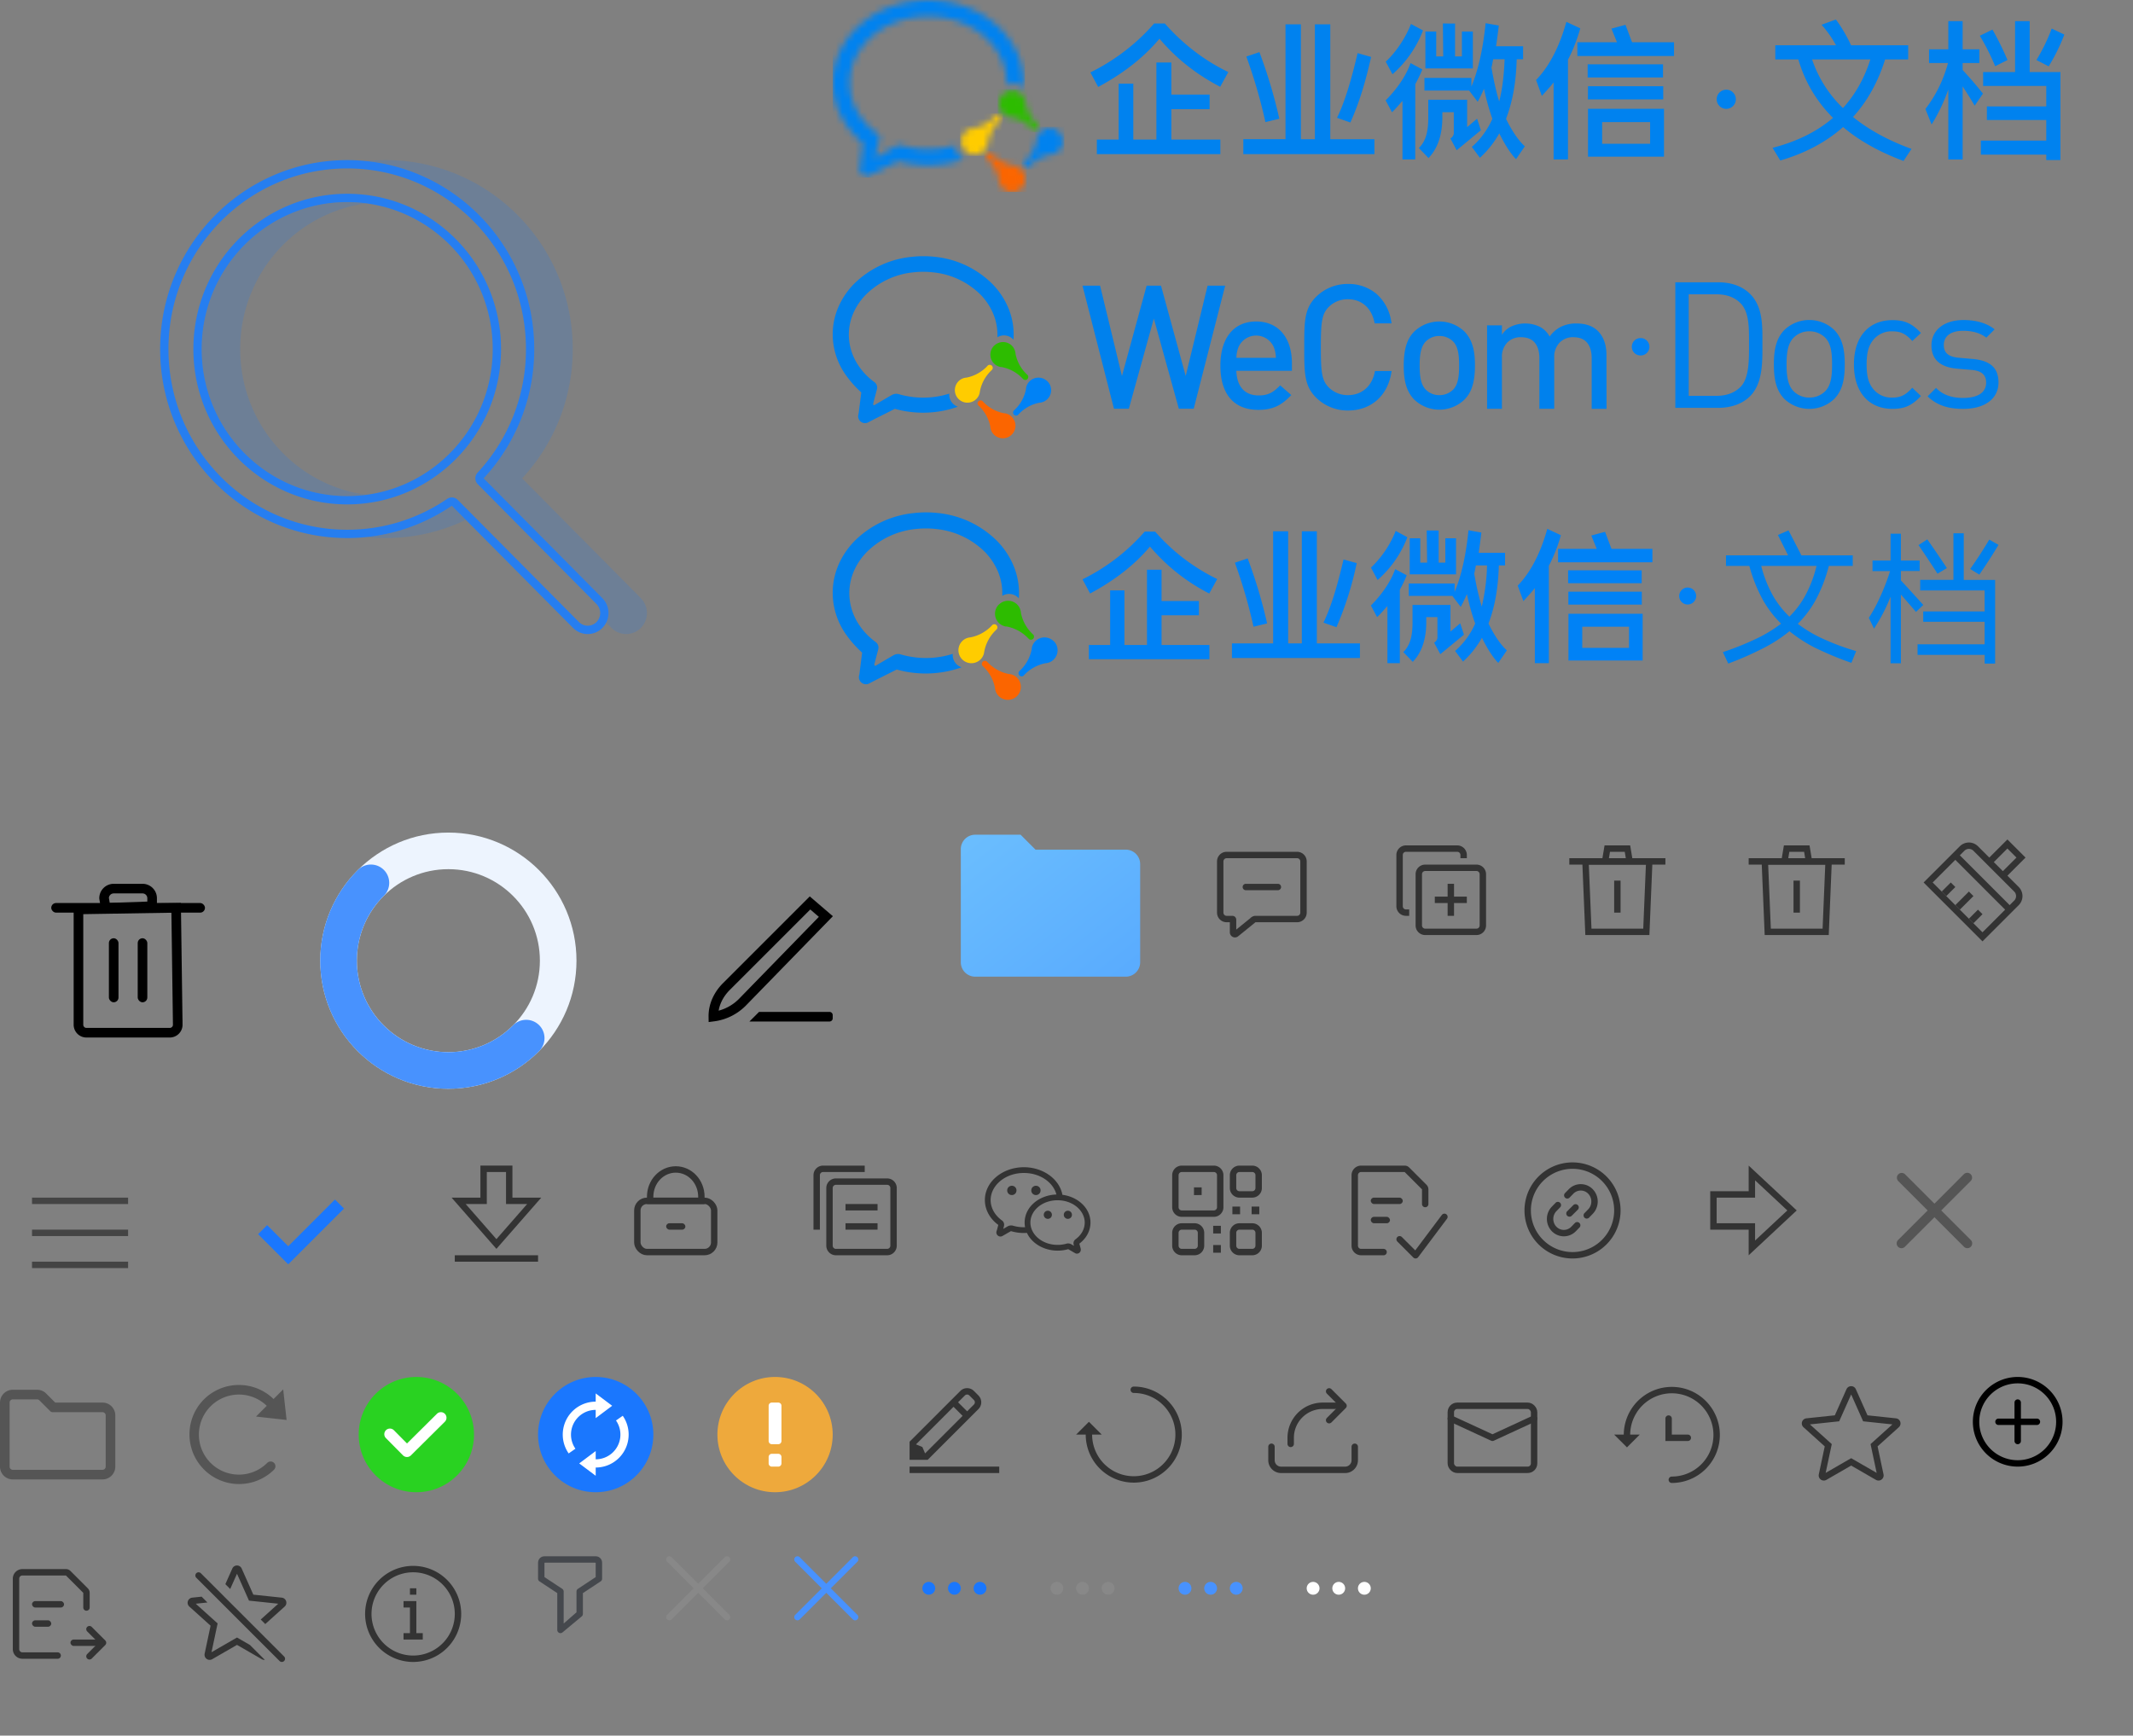 <svg xmlns="http://www.w3.org/2000/svg" width="333" height="271" data-sprite-id="7495d8777f435ff2374b5a14b139e9f9"
     data-total="46">
  <rect width="100%" height="100%" fill="#808080" stroke="none"/>
  <svg xmlns="http://www.w3.org/2000/svg" width="24" height="24" fill="none" viewBox="0 0 24 24" x="35" y="180"
       data-name="accountSelect" data-svg-id="0035fbe19f">
    <path d="m6 12 4 4 8-8" stroke="#1A77FE" stroke-width="2"/>
  </svg>
  <svg xmlns="http://www.w3.org/2000/svg" width="14" height="14" fill="none" viewBox="0 0 14 14" x="308" y="215"
       data-name="add" data-svg-id="a995e5c243">
    <path d="M7.5 4a.5.5 0 0 0-1 0v2.5H4a.5.5 0 0 0 0 1h2.5V10a.5.5 0 0 0 1 0V7.5H10a.5.5 0 0 0 0-1H7.5V4z"
          fill="#000"/>
    <path fill-rule="evenodd" clip-rule="evenodd"
          d="M7 0a7 7 0 1 0 0 14A7 7 0 0 0 7 0zM1 7a6 6 0 1 1 12 0A6 6 0 0 1 1 7z" fill="#000"/>
  </svg>
  <svg xmlns="http://www.w3.org/2000/svg" width="10" height="10" viewBox="0 0 10 10" x="104" y="243"
       data-name="close-black" data-svg-id="ef0201bf31">
    <path
        d="M.854.146 5 4.293 9.146.146A.5.5 0 0 1 9.784.09l.07.057a.5.5 0 0 1 0 .708L5.707 5l4.147 4.146a.5.5 0 0 1-.708.708L5 5.707.854 9.854a.5.5 0 0 1-.638.057l-.07-.057a.5.5 0 0 1 0-.708L4.293 5 .146.854A.5.5 0 0 1 .854.146z"
        fill="#888" fill-rule="evenodd"/>
  </svg>
  <svg xmlns="http://www.w3.org/2000/svg" width="10" height="10" viewBox="0 0 10 10" x="124" y="243"
       data-name="close-blue" data-svg-id="bcad20e0bd">
    <path
        d="M.854.146 5 4.293 9.146.146A.5.5 0 0 1 9.784.09l.07.057a.5.5 0 0 1 0 .708L5.707 5l4.147 4.146a.5.5 0 0 1-.708.708L5 5.707.854 9.854a.5.5 0 0 1-.638.057l-.07-.057a.5.5 0 0 1 0-.708L4.293 5 .146.854A.5.5 0 0 1 .854.146z"
        fill="#4892FE" fill-rule="evenodd"/>
  </svg>
  <svg xmlns="http://www.w3.org/2000/svg" width="18" height="18" fill="none" viewBox="0 0 18 18" x="188" y="130"
       data-name="comment" data-svg-id="61862e3e94">
    <path d="M6 8.5a.5.5 0 0 1 .5-.5h5a.5.5 0 0 1 0 1h-5a.5.5 0 0 1-.5-.5z" fill="#333"/>
    <path clip-rule="evenodd"
          d="M7.723 13.584A.5.5 0 0 1 8 13.5h6.5a1 1 0 0 0 1-1v-8a1 1 0 0 0-1-1h-11a1 1 0 0 0-1 1v8a1 1 0 0 0 1 1h.9a.1.1 0 0 1 .1.1v1.97a.3.3 0 0 0 .466.25l2.757-2.236z"
          stroke="#333"/>
  </svg>
  <svg xmlns="http://www.w3.org/2000/svg" width="18" height="18" fill="none" viewBox="0 0 18 18" x="216" y="130"
       data-name="copyweb" data-svg-id="0187aba2bf">
    <path d="M5.5 14.5v-8a1 1 0 0 1 1-1h8a1 1 0 0 1 1 1v8a1 1 0 0 1-1 1h-8a1 1 0 0 1-1-1z" stroke="#333"/>
    <path fill="#333" d="M8 10h5v1H8z"/>
    <path fill="#333" d="M10 8h1v5h-1z"/>
    <path d="M12.5 4v-.5a1 1 0 0 0-1-1h-8a1 1 0 0 0-1 1v8a1 1 0 0 0 1 1H4" stroke="#333"/>
  </svg>
  <svg xmlns="http://www.w3.org/2000/svg" width="18" height="18" fill="none" viewBox="0 0 18 18" x="244" y="130"
       data-name="delete" data-svg-id="249d10e71d">
    <path fill="#333" d="M8 7.5h1v5H8zM1 4h15v1H1z"/>
    <path d="m3.98 15.5-.459-11h9.958l-.459 11H3.98zm2.61-11 .334-2h3.152l.334 2H6.59z" stroke="#333"/>
  </svg>
  <svg xmlns="http://www.w3.org/2000/svg" width="18" height="18" fill="none" viewBox="0 0 18 18" x="272" y="130"
       data-name="deleteCompletely" data-svg-id="ec0f861f6e">
    <path fill="#333" d="M8 7.5h1v5H8zM1 4h15v1H1z"/>
    <path d="m3.98 15.5-.459-11h9.958l-.459 11H3.98zm2.61-11 .334-2h3.152l.334 2H6.59z" stroke="#333"/>
  </svg>
  <svg xmlns="http://www.w3.org/2000/svg" width="18" height="18" fill="none" viewBox="0 0 18 18" x="300" y="130"
       data-name="deleteRecord" data-svg-id="ceaa9898a2">
    <g fill-rule="evenodd" clip-rule="evenodd" fill="#333">
      <path
          d="m13.392 1.075 2.828 2.828-2.828 2.829L15.159 8.5a2 2 0 0 1 0 2.828l-.707.707-.707.707-4.243 4.243L.31 7.792 4.553 3.55l.707-.707.707-.707a2 2 0 0 1 2.828 0l1.768 1.767 2.829-2.828zM11.27 4.61l1.414 1.415 2.122-2.122-1.414-1.414L11.27 4.61zm-6.01-.353L1.724 7.792l7.778 7.779 3.536-3.536L5.26 4.257zm8.485 7.071L5.967 3.55l.707-.707.087-.078a1 1 0 0 1 1.327.078L9.856 4.61l2.828 2.829 1.768 1.768.078.087a1 1 0 0 1-.078 1.327l-.707.707z"/>
      <path
          d="m7.381 9.207.707.707-2.121 2.121-.707-.707 2.12-2.121zM4.553 7.792l.707.708-1.414 1.414-.708-.707 1.415-1.415zm4.95 4.95-.708-.707-1.414 1.414.707.707 1.414-1.414z"/>
    </g>
  </svg>
  <svg xmlns="http://www.w3.org/2000/svg" width="40" height="40" viewBox="0 0 40 40" y="130" data-name="delete_more"
       data-svg-id="34d6a0fb52">
    <g transform="translate(8 7.5)" fill="none" fill-rule="evenodd">
      <path
          d="m19.5 4.25.25 18.25a1.246 1.246 0 0 1-1.25 1.25h-13a1.246 1.246 0 0 1-1.25-1.25v-18l15.25-.25zm-5.25-3c.414 0 .79.168 1.06.44.272.27.44.646.44 1.06V4l-7.25.25-.25-1.5c0-.414.168-.79.44-1.06a1.49 1.49 0 0 1 1.06-.44z"
          stroke="#000" stroke-width="1.5"/>
      <rect fill="#000" x="9" y="9" width="1.5" height="10" rx=".75"/>
      <rect fill="#000" x="13.5" y="9" width="1.5" height="10" rx=".75"/>
      <rect fill="#000" y="3.5" width="24" height="1.5" rx=".75"/>
    </g>
  </svg>
  <svg xmlns="http://www.w3.org/2000/svg" width="18" height="18" fill="none" viewBox="0 0 18 18" x="69" y="180"
       data-name="download" data-svg-id="7234247745">
    <path d="M14.398 7.5 8.5 14.24 2.602 7.5H6.5v-5h4v5h3.898z" stroke="#333"/>
    <path fill="#333" d="M2 16h13v1H2z"/>
  </svg>
  <svg xmlns="http://www.w3.org/2000/svg" width="18" height="18" fill="none" viewBox="0 0 18 18" x="97" y="180"
       data-name="fileAuthManager" data-svg-id="3e5123eab6">
    <rect x="2.5" y="7.5" width="12" height="8" rx="1.5" stroke="#333"/>
    <path d="M8.5 2.6c2.183 0 4 1.865 4 4.279v.625h-8v-.625c0-2.414 1.817-4.279 4-4.279z" stroke="#333"/>
    <rect x="7" y="11" width="3" height="1" rx=".5" fill="#333"/>
  </svg>
  <svg xmlns="http://www.w3.org/2000/svg" width="18" height="18" fill="none" viewBox="0 0 18 18" x="125" y="180"
       data-name="fileOperate" data-svg-id="547b8cf081">
    <path d="M4.5 14.5v-9a1 1 0 0 1 1-1h8a1 1 0 0 1 1 1v9a1 1 0 0 1-1 1h-8a1 1 0 0 1-1-1z" stroke="#333"/>
    <path fill="#333" d="M7 8h5v1H7zm0 3h5v1H7z"/>
    <path d="M2.5 12V3.5a1 1 0 0 1 1-1H10" stroke="#333"/>
  </svg>
  <svg xmlns="http://www.w3.org/2000/svg" width="10" height="12" fill="none" viewBox="0 0 10 12" x="84" y="243"
       data-name="filter" data-svg-id="38a667c96c">
    <path fill-rule="evenodd" clip-rule="evenodd"
          d="M1.284 0h7.432c.126 0 .249 0 .353.008.114.01.25.032.385.101a1 1 0 0 1 .437.437c.07.136.091.27.1.385.009.104.009.227.009.353V3.5a.5.5 0 0 1-.2.4L7 5.75V9a.5.5 0 0 1-.2.4l-3 2.5a.5.5 0 0 1-.8-.4V5.75L.2 3.9a.5.5 0 0 1-.2-.4V1.284c0-.126 0-.249.008-.353C.018.817.04.68.11.546A1 1 0 0 1 .546.109a.987.987 0 0 1 .385-.1C1.035 0 1.158 0 1.284 0zm-.278 1.006v.006C1 1.071 1 1.152 1 1.3v1.95L3.8 5.1a.5.5 0 0 1 .2.4v5l2-1.75V5.5a.5.5 0 0 1 .2-.4L9 3.25V1.3a4.096 4.096 0 0 0-.006-.294h-.006A4.096 4.096 0 0 0 8.7 1H1.3a4.096 4.096 0 0 0-.294.006z"
          fill="#0B111A" fill-opacity=".5"/>
  </svg>
  <svg xmlns="http://www.w3.org/2000/svg" width="18" height="18" fill="none" viewBox="0 0 18 18" x="153" y="180"
       data-name="forwardWeixin" data-svg-id="f27595b69e">
    <path fill-rule="evenodd" clip-rule="evenodd"
          d="M.756 7.385c0-2.908 2.808-5.134 6.092-5.134 2.964 0 5.541 1.815 6.014 4.308 2.423.31 4.382 2.079 4.382 4.334 0 1.328-.686 2.501-1.736 3.288.031.131.075.29.113.43l.029.104.026.096.019.068.004.015.003.015.002.007.003.017.004.024.004.038.008.04a.606.606 0 0 1-.737.695.558.558 0 0 1-.148-.064h-.001l-.003-.002-.009-.005-1.023-.593a.309.309 0 0 0-.039-.016l-.002-.001h-.004a5.84 5.84 0 0 1-1.653.227c-2.123 0-4.021-1.122-4.784-2.772a6.896 6.896 0 0 1-2.439-.261h-.02l-.033-.001a.09.09 0 0 0-.024.004.186.186 0 0 0-.041.019l-.006.004-1.248.718-.013.006-.002.001a.673.673 0 0 1-.303.08.643.643 0 0 1-.611-.84l.018-.054.003-.008.007-.02.034-.1v-.002a27.652 27.652 0 0 0 .211-.79C1.597 10.343.757 8.945.757 7.386zm6.277 4.232a3.82 3.82 0 0 1-.069-.724c0-2.451 2.28-4.302 4.963-4.38-.489-1.874-2.516-3.362-5.08-3.362-2.95 0-5.19 1.972-5.19 4.234 0 1.233.671 2.389 1.757 3.17a.799.799 0 0 1 .34.78c-.002.02-.006.04-.008.05v.029l-.014.054c-.03.122-.07.27-.108.414l.68-.392c.143-.084.325-.148.524-.148h.008c.043 0 .176-.002.3.038a5.964 5.964 0 0 0 1.897.237zm.831-.724c0-1.864 1.822-3.483 4.24-3.483 2.417 0 4.24 1.635 4.24 3.483 0 1.022-.537 1.961-1.43 2.607l-.009.007-.009.007a.781.781 0 0 0-.307.613v.006c0 .029-.001.125.037.235l.04.159-.437-.254-.012-.006a1.005 1.005 0 0 0-.446-.118h-.004c-.023 0-.067 0-.112.004a.65.65 0 0 0-.173.039 4.952 4.952 0 0 1-1.378.184c-2.417 0-4.24-1.634-4.24-3.483zm-2.172-5.02a.72.72 0 0 1-.725.725.72.72 0 0 1-.725-.725.72.72 0 0 1 .725-.725.72.72 0 0 1 .725.725zm3.036.725a.72.72 0 0 0 .725-.725.72.72 0 0 0-.725-.725.72.72 0 0 0-.725.725c0 .405.32.725.725.725zm4.351 3.081c0 .353.282.635.634.635a.632.632 0 0 0 .635-.635.632.632 0 0 0-.635-.634.632.632 0 0 0-.634.634zm-2.493.635a.632.632 0 0 1-.634-.635c0-.352.282-.634.634-.634.353 0 .635.282.635.634a.632.632 0 0 1-.635.635z"
          fill="#333"/>
  </svg>
  <svg xmlns="http://www.w3.org/2000/svg" width="18" height="18" fill="none" viewBox="0 0 18 18" x="181" y="180"
       data-name="genShareCode" data-svg-id="a0be6fb747">
    <path d="M2.5 8.5v-5a1 1 0 0 1 1-1h5a1 1 0 0 1 1 1v5a1 1 0 0 1-1 1h-5a1 1 0 0 1-1-1z" stroke="#333"/>
    <path fill="#333"
          d="M5.4 5.4h1.2v1.2H5.4zm3 6h1.2v1.2H8.4zm0 3h1.2v1.2H8.4zm6-6h1.2v1.2h-1.2zm-3 0h1.2v1.2h-1.2z"/>
    <path
        d="M11.5 5.5v-2a1 1 0 0 1 1-1h2a1 1 0 0 1 1 1v2a1 1 0 0 1-1 1h-2a1 1 0 0 1-1-1zm0 9v-2a1 1 0 0 1 1-1h2a1 1 0 0 1 1 1v2a1 1 0 0 1-1 1h-2a1 1 0 0 1-1-1zm-9 0v-2a1 1 0 0 1 1-1h2a1 1 0 0 1 1 1v2a1 1 0 0 1-1 1h-2a1 1 0 0 1-1-1z"
        stroke="#333"/>
  </svg>
  <svg xmlns="http://www.w3.org/2000/svg" width="18" height="18" fill="none" viewBox="0 0 18 18" x="209" y="180"
       data-name="inviteWxUser" data-svg-id="4ec57268ad">
    <rect x="5" y="7" width="5" height="1" rx=".5" fill="#333"/>
    <rect x="5" y="10" width="3" height="1" rx=".5" fill="#333"/>
    <path d="M16.5 10 12 16l-2.5-2.5" stroke="#333" stroke-linecap="round" stroke-linejoin="round"/>
    <path d="M13.5 8V5.707a.5.5 0 0 0-.146-.353l-2.708-2.708a.5.5 0 0 0-.353-.146H3.5a1 1 0 0 0-1 1v11a1 1 0 0 0 1 1H7"
          stroke="#333" stroke-linecap="round"/>
  </svg>
  <svg xmlns="http://www.w3.org/2000/svg" width="18" height="18" fill="none" viewBox="0 0 18 18" x="237" y="180"
       data-name="link" data-svg-id="096a5b0ef7">
    <path d="M9.354 8.854a.502.502 0 0 0-.708-.708l-1 1a.502.502 0 0 0 .708.708l1-1z" fill="#333"/>
    <path d="M1.5 9a7 7 0 1 1 14 0 7 7 0 0 1-14 0z" stroke="#333"/>
    <path fill-rule="evenodd" clip-rule="evenodd"
          d="M10.948 6.39a1.606 1.606 0 0 0-2.322 0l-.001.002-.583.6a.499.499 0 0 1-.708.01.502.502 0 0 1-.01-.708l.585-.6a2.605 2.605 0 0 1 3.756 0 2.762 2.762 0 0 1 0 3.827l-.583.6a.498.498 0 0 1-.708.01.502.502 0 0 1-.01-.708l.584-.6c.65-.669.65-1.763 0-2.433zm-4.963 5.154c.642.66 1.68.66 2.322 0l.583-.602a.502.502 0 0 1 .718.698l-.583.6a2.607 2.607 0 0 1-3.757 0 2.763 2.763 0 0 1 0-3.828l.582-.6a.5.5 0 0 1 .707-.01.503.503 0 0 1 .012.708l-.584.6a1.763 1.763 0 0 0 0 2.434z"
          fill="#333"/>
  </svg>
  <svg xmlns="http://www.w3.org/2000/svg" width="40" height="40" fill="none" viewBox="0 0 40 40" x="50" y="130"
       data-name="loading" data-svg-id="415d7c931f">
    <path fill-rule="evenodd" clip-rule="evenodd"
          d="M20 5.714C12.11 5.714 5.714 12.11 5.714 20S12.11 34.286 20 34.286 34.286 27.89 34.286 20 27.89 5.714 20 5.714zM0 20C0 8.954 8.954 0 20 0s20 8.954 20 20-8.954 20-20 20S0 31.046 0 20z"
          fill="#EDF4FE"/>
    <path fill-rule="evenodd" clip-rule="evenodd"
          d="M9.898 9.899c-5.579 5.579-5.579 14.624 0 20.203 5.579 5.579 14.624 5.579 20.203 0a2.857 2.857 0 1 1 4.04 4.04c-7.81 7.81-20.473 7.81-28.283 0-7.811-7.81-7.811-20.474 0-28.284a2.857 2.857 0 1 1 4.04 4.04z"
          fill="#4892FE"/>
  </svg>
  <svg xmlns="http://www.w3.org/2000/svg" width="193" height="30" fill="none" viewBox="0 0 193 30" x="130"
       data-name="logo" data-svg-id="52ff782fe6">
    <path fill-rule="evenodd" clip-rule="evenodd"
          d="M52.87 9.758v5.007h5.975v2.278H52.87v4.75h7.648v2.276h-19.28v-2.276h3.405v-8.731h2.285v8.731h3.606V9.758h2.336zm-1.02-6.091c2.742 3.125 6.16 5.796 9.916 7.582l-1.271 2.302c-3.71-1.924-6.87-4.42-9.48-7.51-2.405 2.885-5.588 5.403-9.572 7.533l-1.214-2.267c4.007-1.97 7.424-4.71 9.95-7.64h1.67zM84.055 8.89c-.87 3.916-1.91 7.304-3.239 10.235l-2.078-.73c1.282-2.656 2.249-6.024 3.21-10.1l2.107.596zm-14.328 9.648-2.175.527c-.78-3.573-1.782-6.918-2.972-10.238l2.038-.688a78.81 78.81 0 0 1 3.109 10.399zm3.368-14.733v17.93h2.182V3.804h2.404v17.93h6.892v2.335H64.102v-2.336h6.589V3.804h2.404zm29.751 6.742c.321 1.878.745 3.83 1.203 5.296.503-1.924.754-4.138.846-6.59h-1.773c-.137.55-.139.79-.276 1.294zm-1.166 3.31a24.13 24.13 0 0 1-.985 2.038l-1.305-1.712c0-.023.023-.046.023-.046h-7.03v-1.97h7.328v1.346c1.076-2.565 1.809-5.862 2.221-9.892l2.06.367c-.137 1.053-.274 2.274-.434 3.235h4.222v2.03h-.994c-.114 3.756-.659 6.645-1.666 9.302.778 1.625 1.883 3.365 2.936 4.282l-1.374 2.014c-.916-.915-1.906-2.564-2.616-4.03a15.115 15.115 0 0 1-3.023 3.814l-1.264-1.699c1.282-1.099 2.427-2.622 3.206-4.385a37.196 37.196 0 0 1-1.305-4.694zM97.163 3.68v5.133h1.065V4.917h1.71v5.77h-7.41v-5.77h1.692v3.896h1.093l-.052-5.146 1.902.013zm-.727 17.94c.274-.161.458-.413.527-.733V17.52h-1.786v1.03c-.046 2.748-.83 4.755-2.159 6.128l-1.51-1.564c1.099-1.076 1.447-2.55 1.47-4.564v-2.976h6.068v4.275l1.558-1.316.587 1.806-3.776 3.116-.98-1.837zm-4.387-10.784c-.298.779-.708 1.587-1.098 2.297l-.01 11.761h-1.99v-9.138c-.503.55-1.087 1.265-1.636 1.769l-.992-1.853c1.603-1.603 3.132-3.669 3.888-5.821l1.838.985zm.108-6.085a17.307 17.307 0 0 1-4.765 6.844l-1.054-1.97c1.632-1.49 3.16-3.844 3.94-5.882l1.879 1.008zm27.966 17.699h7.488v-3.383h-7.488v3.383zm9.534-8.987.004 2.06h-11.763l.017-2.06h11.742zm-11.794-1.368h11.764v-2.056h-11.764v2.056zm.052 12.367h11.867v-7.474h-11.867v7.474zm4.523-17.86-.863-2.133 2.191-.592 1.031 2.725h6.547v2.141h-15.091V6.602h6.185zm-11.726 8.376-.906-2.486c2.332-2.41 3.783-5.7 4.73-9.077l2.176 1.013c-.504 1.718-1.1 3.337-1.924 4.895v15.571h-2.245V12.871c-.549.733-1.236 1.42-1.831 2.107z"
          fill="#0082EF"/>
    <mask id="a" maskUnits="userSpaceOnUse" x="23" y="23" width="8" height="7">
      <path fill-rule="evenodd" clip-rule="evenodd"
            d="M23.99 23.895a.495.495 0 0 0 .07.758 6.366 6.366 0 0 1 1.892 3.402 2.063 2.063 0 0 0 .602 1.338 2.071 2.071 0 1 0 1.681-3.525 6.365 6.365 0 0 1-3.544-1.973.492.492 0 0 0-.7 0z"
            fill="#fff"/>
    </mask>
    <g mask="url(#a)">
      <path fill-rule="evenodd" clip-rule="evenodd" d="M23.627 30.218h6.681v-6.686h-6.681v6.686z" fill="#FB6500"/>
    </g>
    <mask id="b" maskUnits="userSpaceOnUse" x="29" y="20" width="7" height="7">
      <path fill-rule="evenodd" clip-rule="evenodd"
            d="M32.411 20.62a2.063 2.063 0 0 0-.595 1.248 6.368 6.368 0 0 1-1.973 3.545.495.495 0 1 0 .758.631 6.363 6.363 0 0 1 3.402-1.892 2.027 2.027 0 0 0 .42-.069 2.072 2.072 0 1 0-2.012-3.462z"
            fill="#fff"/>
    </mask>
    <g mask="url(#b)">
      <path fill-rule="evenodd" clip-rule="evenodd" d="M29.48 26.476h6.686v-6.681H29.48v6.681z" fill="#0082EF"/>
    </g>
    <mask id="c" maskUnits="userSpaceOnUse" x="25" y="14" width="8" height="7">
      <path fill-rule="evenodd" clip-rule="evenodd"
            d="M26.568 14.763a2.073 2.073 0 0 0 1.248 3.525 6.363 6.363 0 0 1 3.545 1.973.496.496 0 1 0 .631-.758 6.367 6.367 0 0 1-1.892-3.402 2.143 2.143 0 0 0-.069-.42 2.069 2.069 0 0 0-1.998-1.525c-.53 0-1.06.203-1.465.607z"
            fill="#fff"/>
    </mask>
    <g mask="url(#c)">
      <path fill-rule="evenodd" clip-rule="evenodd" d="M25.744 20.624h6.68v-6.686h-6.68v6.686z" fill="#2DBC00"/>
    </g>
    <mask id="d" maskUnits="userSpaceOnUse" x="20" y="17" width="7" height="8">
      <path fill-rule="evenodd" clip-rule="evenodd"
            d="M25.547 18.007a.483.483 0 0 0-.096.104 6.36 6.36 0 0 1-3.402 1.892 2.082 2.082 0 0 0-1.338.602 2.072 2.072 0 1 0 3.524 1.683 6.37 6.37 0 0 1 1.974-3.545.495.495 0 0 0-.662-.736z"
            fill="#fff"/>
    </mask>
    <g mask="url(#d)">
      <path fill-rule="evenodd" clip-rule="evenodd" d="M19.886 24.36h6.686v-6.68h-6.686v6.681z" fill="#FC0"/>
    </g>
    <mask id="e" maskUnits="userSpaceOnUse" x="0" y="0" width="30" height="28">
      <path fill-rule="evenodd" clip-rule="evenodd"
            d="M13.022.105C9.302.509 5.919 2.1 3.5 4.587a12.708 12.708 0 0 0-2.313 3.259A11.376 11.376 0 0 0 0 12.9c0 2.257.687 4.48 1.985 6.434.658.989 1.734 2.234 2.724 3.113v.001l-.447 3.516c-.018.048-.037.095-.048.146-.01.045-.014.093-.018.14-.003.036-.01.07-.01.108 0 .039.007.076.01.115.06.578.542 1.031 1.136 1.031.207 0 .398-.059.566-.155l.016-.009c.025-.014.05-.027.073-.043l1.068-.536 3.184-1.598c.915.263 1.824.43 2.78.535a17.234 17.234 0 0 0 3.838-.01 16.705 16.705 0 0 0 3.754-.878 2.07 2.07 0 0 1-1.41-2.165c-.852.271-1.742.465-2.662.57a14.465 14.465 0 0 1-3.214.01c-.107-.013-.216-.03-.324-.044a14.223 14.223 0 0 1-2.107-.442 1.429 1.429 0 0 0-1.133.116c-.03.015-.06.029-.09.046l-2.616 1.541-.113.067-.003.002c-.056.033-.089.045-.117.045a.178.178 0 0 1-.175-.18l.101-.408.117-.443a399.918 399.918 0 0 1 .403-1.537 1.1 1.1 0 0 0-.395-1.221 12.127 12.127 0 0 1-1.093-.918 10.68 10.68 0 0 1-1.55-1.832c-1.028-1.547-1.572-3.301-1.572-5.074 0-1.377.315-2.715.936-3.979A10.207 10.207 0 0 1 5.45 6.352c1.99-2.043 4.786-3.354 7.876-3.69a14.682 14.682 0 0 1 1.571-.088c.531 0 1.084.032 1.643.096 3.075.35 5.855 1.667 7.83 3.708a10.19 10.19 0 0 1 1.846 2.618c.61 1.255.92 2.583.92 3.947 0 .141-.01.282-.016.424a2.068 2.068 0 0 1 2.543.298c.035.035.064.073.096.11a11.378 11.378 0 0 0-1.132-5.889 12.71 12.71 0 0 0-2.3-3.267C23.923 2.135 20.56.535 16.856.113A17.464 17.464 0 0 0 14.897 0c-.604 0-1.236.035-1.875.105z"
            fill="#fff"/>
    </mask>
    <g mask="url(#e)">
      <path fill-rule="evenodd" clip-rule="evenodd" d="M-.218 27.722h30.23V-.218H-.217v27.94z" fill="#0082EF"/>
    </g>
    <path fill-rule="evenodd" clip-rule="evenodd"
          d="m168.42 23.25-1.247 1.881c-3.787-1.41-6.939-3.175-9.433-5.292-2.658 2.352-5.927 4.093-9.809 5.222l-1.199-1.976c3.81-.988 6.939-2.54 9.432-4.68-2.587-2.588-4.398-5.646-5.41-9.128h-3.599v-2.21h9.48a17.238 17.238 0 0 0-2.258-3.2l2.234-.823c.847 1.129 1.647 2.47 2.376 4.022h8.915v2.211h-3.599c-1.129 3.576-2.799 6.563-5.01 8.986 2.446 2 5.504 3.67 9.127 4.987zM152.895 9.277a18.969 18.969 0 0 0 4.822 7.598c1.905-2.093 3.34-4.634 4.281-7.598h-9.103zm38.774 15.713V11.253h-4.799v-7.95h-2.282v7.95h-4.986v2.164h9.856v3.2h-9.268v2.116h9.268v3.223h-10.209v2.188h10.209v.846h2.211zm-15.266-11.502v11.408h-2.235V13.982c-.706 1.976-1.576 3.81-2.611 5.457l-.964-2.423c1.623-2.117 2.799-4.493 3.528-7.174h-2.964v-2.14h3.011v-4.4h2.235v4.4h2.611v2.14h-2.611v1.082a64.466 64.466 0 0 1 3.175 3.693l-1.294 1.882a87.249 87.249 0 0 0-1.881-3.011zm13.431-3.129a28.59 28.59 0 0 0 2.446-4.963l-1.976-.94c-.588 1.622-1.387 3.269-2.375 4.915l1.905.988zm-6.422-.988-1.929.965c-.752-1.788-1.552-3.364-2.399-4.752l1.976-.964c.823 1.435 1.6 3.01 2.352 4.751z"
          fill="#0082EF"/>
    <circle cx="139.5" cy="15.5" r="1.5" fill="#0082EF"/>
  </svg>
  <svg xmlns="http://www.w3.org/2000/svg" width="192" height="30" fill="none" viewBox="0 0 192 30" x="130" y="40"
       data-name="logo-en" data-svg-id="cbcfa5618d">
    <path d="M126.111 15.5a1.356 1.356 0 1 0 0-2.711 1.356 1.356 0 0 0 0 2.712z" fill="#0082F6"/>
    <path fill-rule="evenodd" clip-rule="evenodd"
          d="m27.008 24.557-.116-.025h-.12a6.035 6.035 0 0 1-3.367-1.888.471.471 0 0 0-.697.627l.032.038c.02.02.042.037.066.053l.138.132a6.05 6.05 0 0 1 1.662 3.111c0 .066 0 .129.022.191.022.063.025.138.044.207a1.963 1.963 0 0 0 3.283.856 1.962 1.962 0 0 0 0-2.778 1.937 1.937 0 0 0-.94-.524"
          fill="#FB6500"/>
    <path fill-rule="evenodd" clip-rule="evenodd"
          d="M33.51 19.54a1.966 1.966 0 0 0-3.303.94c0 .041 0 .079-.022.12-.022.04 0 .078 0 .115a6.033 6.033 0 0 1-1.872 3.362.47.47 0 0 0 .627.7l.037-.035a.534.534 0 0 0 .054-.066l.132-.135a6.01 6.01 0 0 1 3.095-1.659c.064-.002.128-.01.191-.022a1.933 1.933 0 0 0 1.076-.549 1.963 1.963 0 0 0 0-2.778"
          fill="#0082F6"/>
    <path fill-rule="evenodd" clip-rule="evenodd"
          d="M25.192 13.985a1.963 1.963 0 0 0 .941 3.303l.116.025h.12A6.05 6.05 0 0 1 29.55 19l.189.198a.47.47 0 0 0 .696-.628l-.032-.037-.065-.054a6.008 6.008 0 0 1-1.794-3.227c0-.062 0-.125-.022-.188a1.988 1.988 0 0 0-.54-1.079 1.962 1.962 0 0 0-2.778 0"
          fill="#2DBC00"/>
    <path fill-rule="evenodd" clip-rule="evenodd"
          d="M22.966 21.24c0-.038 0-.08.015-.12a6.046 6.046 0 0 1 1.675-3.17l.198-.192a.47.47 0 0 0-.628-.696l-.037.034a.506.506 0 0 0-.054.063l-.131.138a6.056 6.056 0 0 1-3.096 1.66l-.191.018-.207.047a1.962 1.962 0 1 0 2.434 2.336c0-.04 0-.078.022-.119"
          fill="#FC0"/>
    <path fill-rule="evenodd" clip-rule="evenodd"
          d="M27.143 7.475a12.037 12.037 0 0 0-2.18-3.099A14.784 14.784 0 0 0 15.981.105a15.78 15.78 0 0 0-3.634 0 14.79 14.79 0 0 0-9.029 4.234 12.08 12.08 0 0 0-2.195 3.089A10.795 10.795 0 0 0 0 12.22c.01 2.175.664 4.297 1.882 6.1a16.776 16.776 0 0 0 2.58 2.954l-.423 3.333a1.01 1.01 0 0 0-.044.138c0 .044 0 .088-.018.132-.02.044 0 .069 0 .104a.654.654 0 0 0 0 .11 1.072 1.072 0 0 0 1.612.83l.069-.04 1.031-.53 3.02-1.515a15.74 15.74 0 0 0 2.635.508c.591.063 1.186.096 1.781.097a16.36 16.36 0 0 0 1.857-.11c1.215-.14 2.41-.418 3.562-.83a1.97 1.97 0 0 1-1.34-2.042 13.273 13.273 0 0 1-4.076.63c-.498.001-.995-.026-1.49-.081-.103 0-.207-.026-.313-.041a13.594 13.594 0 0 1-1.998-.417 1.385 1.385 0 0 0-1.076.11.54.54 0 0 0-.084.043l-2.478 1.452-.106.063a.235.235 0 0 1-.113.044.167.167 0 0 1-.163-.173l.094-.385c.028-.1.066-.245.11-.42.043-.176.119-.446.181-.687l.201-.769a1.05 1.05 0 0 0-.373-1.157c-.135-.097-.27-.204-.414-.313a13.114 13.114 0 0 1-.627-.55 10.1 10.1 0 0 1-1.468-1.737 8.687 8.687 0 0 1-1.493-4.81 8.511 8.511 0 0 1 .888-3.764 9.66 9.66 0 0 1 1.76-2.477 12.23 12.23 0 0 1 7.47-3.5 13.463 13.463 0 0 1 3.057.009 12.206 12.206 0 0 1 7.426 3.516 9.638 9.638 0 0 1 1.728 2.471 8.47 8.47 0 0 1 .872 3.745v.4a1.96 1.96 0 0 1 2.412.283l.09.104a10.79 10.79 0 0 0-1.079-5.573"
          fill="#0081ED"/>
    <path
        d="M56.359 23.823h-2.321l-.028-.103-3.876-13.978-3.902 14.081h-2.32l-.06-.226L38.997 4.6h2.744l.026.107 3.39 14L49.014 4.6h2.24l3.857 14.106L58.529 4.6h2.744l-4.914 19.224zm15.332-7.1c0-4.027-2.139-6.526-5.585-6.526-3.497 0-5.582 2.575-5.582 6.9 0 4.443 2.104 6.899 5.924 6.899 2.367 0 3.637-.797 4.92-2.076l.229-.23-1.737-1.52-.201.197c-1.016 1.02-1.841 1.377-3.161 1.377-2.158 0-3.394-1.364-3.485-3.842h8.678v-1.179zm-8.665-.853a4.595 4.595 0 0 1 .351-1.725 3.005 3.005 0 0 1 5.46 0c.227.549.346 1.135.352 1.728l-6.163-.003zm17.405 8.226a6.98 6.98 0 0 1-4.974-2.023c-1.84-1.844-1.84-3.854-1.84-7.859s0-6.018 1.84-7.859a6.96 6.96 0 0 1 4.974-2.016 6.752 6.752 0 0 1 4.444 1.53 7.106 7.106 0 0 1 2.311 4.262l.066.358H84.61l-.054-.239c-.48-2.21-2.023-3.528-4.124-3.528a4.18 4.18 0 0 0-3 1.214c-1.07 1.094-1.224 2.324-1.224 6.272 0 3.948.154 5.19 1.223 6.272a4.188 4.188 0 0 0 3.001 1.217c2.133 0 3.695-1.32 4.178-3.531l.053-.235h2.593l-.06.35c-.62 3.592-3.207 5.815-6.764 5.815zm18.18-12.346a5.683 5.683 0 0 0-7.805 0c-.819.837-1.656 2.122-1.656 5.33 0 1.804.197 3.849 1.659 5.332a5.673 5.673 0 0 0 7.802 0c.819-.834 1.656-2.123 1.656-5.331 0-1.797-.197-3.842-1.656-5.332zm-1.759 9.094a3.006 3.006 0 0 1-2.142.853 2.92 2.92 0 0 1-2.114-.853c-.843-.84-.96-2.305-.96-3.763 0-1.459.117-2.92.96-3.764a2.924 2.924 0 0 1 2.114-.856 3.004 3.004 0 0 1 2.142.853c.86.863.94 2.393.94 3.764 0 1.37-.08 2.91-.94 3.772v-.006zm23.96 2.998h-2.321v-7.9c0-1.038-.241-1.856-.715-2.43-.474-.574-1.201-.86-2.167-.86a2.871 2.871 0 0 0-2.129.847 3.164 3.164 0 0 0-.835 2.308v8.022h-2.32v-7.887c0-1.038-.239-1.856-.715-2.43-.477-.574-1.202-.86-2.167-.86a2.87 2.87 0 0 0-2.146.847 3.194 3.194 0 0 0-.821 2.308v8.022h-2.318V10.806h2.318v1.462c.343-.532.82-.964 1.383-1.255a5.274 5.274 0 0 1 4.563.028 3.817 3.817 0 0 1 1.508 1.503 4.9 4.9 0 0 1 1.697-1.49 5.331 5.331 0 0 1 2.509-.546c1.518 0 2.687.452 3.475 1.336.787.885 1.185 2.089 1.185 3.57l.016 8.429zm22.407-1.982c-1.185 1.186-2.92 1.819-4.955 1.819h-6.717v-19.6h6.717c2.035 0 3.763.627 4.955 1.815 2.035 2.039 1.926 5.037 1.926 7.762 0 2.725.109 6.169-1.926 8.204zm-1.458-14.48c-1.019-1.047-2.343-1.43-3.854-1.43h-4.269v15.857h4.269c1.511 0 2.822-.386 3.854-1.433 1.348-1.402 1.292-4.322 1.292-6.718s.056-4.87-1.292-6.275zm14.589 14.922a5.666 5.666 0 0 1-7.765 0c-1.377-1.405-1.65-3.305-1.65-5.397s.273-3.992 1.65-5.394a5.644 5.644 0 0 1 7.765 0c1.377 1.402 1.649 3.302 1.649 5.394s-.272 3.992-1.649 5.397zm-1.405-9.58a3.474 3.474 0 0 0-2.478-.992 3.404 3.404 0 0 0-2.449.991c-.991.991-1.101 2.67-1.101 4.184 0 1.515.11 3.192 1.101 4.183a3.407 3.407 0 0 0 2.449.991 3.471 3.471 0 0 0 2.478-.99c.991-.991 1.072-2.67 1.072-4.184 0-1.515-.081-3.193-1.072-4.184zm10.487 11.12c-3.412 0-5.999-2.311-5.999-6.937s2.587-6.921 5.999-6.921c1.882 0 3.058.495 4.46 2.01l-1.349 1.254c-1.019-1.129-1.816-1.514-3.111-1.514a3.67 3.67 0 0 0-3.136 1.543c-.627.878-.881 1.925-.881 3.631 0 1.706.247 2.754.881 3.635a3.66 3.66 0 0 0 3.136 1.54c1.295 0 2.092-.411 3.111-1.54l1.349 1.292c-1.412 1.512-2.588 2.007-4.46 2.007zm11.061 0c-2.283 0-4.077-.524-5.56-1.954l1.32-1.32c1.076 1.126 2.534 1.568 4.212 1.568 2.23 0 3.606-.8 3.606-2.396 0-1.182-.687-1.844-2.258-1.982l-2.229-.191c-2.641-.22-4.046-1.405-4.046-3.635 0-2.478 2.092-3.964 4.983-3.964 1.926 0 3.66.467 4.874 1.458l-1.295 1.295c-.963-.743-2.196-1.072-3.607-1.072-1.982 0-3.029.853-3.029 2.23 0 1.154.661 1.844 2.367 1.982l2.177.191c2.368.22 3.992 1.129 3.992 3.663 0 2.612-2.23 4.127-5.507 4.127z"
        fill="#0081ED"/>
  </svg>
  <svg xmlns="http://www.w3.org/2000/svg" width="182" height="30" fill="none" viewBox="0 0 182 30" x="130" y="80"
       data-name="logo-hk" data-svg-id="676b553b27">
    <g clip-path="url(#f)">
      <path
          d="M50.342 3.013a30.478 30.478 0 0 0 9.686 7.4l-1.243 2.26a30.007 30.007 0 0 1-9.253-7.332c-2.35 2.809-5.466 5.252-9.347 7.329L39 10.458A31.088 31.088 0 0 0 48.712 3l1.63.013zm.998 5.947v4.888h5.834v2.222H51.34v4.64h7.471v2.22H39.988v-2.22h3.325v-8.524h2.231v8.523h3.52V8.96h2.276zm19.765-6.003v17.506h2.13V2.957h2.348v17.506h6.729v2.28H62.326v-2.28h6.432V2.957h2.347zM67.82 17.341l-2.124.514a79.77 79.77 0 0 0-2.906-9.993l1.992-.672a77.045 77.045 0 0 1 3.038 10.151zm13.987-9.418a51.262 51.262 0 0 1-3.16 10.009l-2.032-.713c1.253-2.584 2.196-5.88 3.135-9.86l2.057.564zm7.908-4.039a16.883 16.883 0 0 1-4.65 6.68l-1.03-1.937a16.21 16.21 0 0 0 3.859-5.728l1.821.985zm-.103 5.94a18.96 18.96 0 0 1-1.072 2.242v11.48h-1.938v-8.92c-.493.536-1.062 1.236-1.614 1.727l-.968-1.808c1.562-1.566 3.057-3.584 3.793-5.682l1.799.962zm4.28 10.526a1.076 1.076 0 0 0 .517-.716v-3.278h-1.743v1.004c-.045 2.684-.81 4.643-2.108 5.983l-1.476-1.527c1.075-1.05 1.414-2.49 1.437-4.456v-2.905h5.924v4.161l1.521-1.291.585 1.776-3.688 3.041-.968-1.792zm.711-17.512v5.01h1.04V4.047h1.669v5.63H90.08v-5.63h1.65V7.85h1.068l-.061-5.024 1.866.013zm4.41 9.935c-.322.713-.626 1.385-.968 1.989l-1.272-1.673a.068.068 0 0 1 .02-.042h-6.855V11.11h7.154v1.314c1.05-2.493 1.773-5.702 2.167-9.628l2.011.358c-.132 1.027-.268 2.218-.423 3.158h4.12v1.973h-.968c-.113 3.668-.646 6.486-1.615 9.079.759 1.588 1.837 3.287 2.867 4.18l-1.343 1.967c-.891-.894-1.86-2.502-2.55-3.932a14.805 14.805 0 0 1-2.955 3.722l-1.233-1.66a12.175 12.175 0 0 0 3.132-4.28c-.53-1.5-.96-3.032-1.289-4.588zm1.14-3.23c.284 1.745.675 3.47 1.172 5.167.505-2.106.782-4.26.827-6.425h-1.731c-.132.53-.135.765-.258 1.256l-.01.003zm7.678 4.324-.888-2.428c2.276-2.35 3.694-5.563 4.617-8.86l2.125.989a25.082 25.082 0 0 1-1.88 4.778v15.2h-2.189V11.81c-.532.714-1.204 1.386-1.785 2.057zm11.449-8.165-.846-2.083 2.141-.578 1.007 2.66h6.389v2.093h-14.732V5.702h6.041zm7.167 17.435h-11.584V15.83h11.584v7.307zm-.151-14.08v2.004h-11.485V9.047l11.485.01zm.019 3.331V14.4h-11.468v-2.012h11.468zm-1.998 8.773v-3.303h-7.3v3.303h7.3zm9.159-6.774a1.324 1.324 0 1 0 0-2.648 1.324 1.324 0 0 0 0 2.648z"
          fill="#0082F6"/>
      <path
          d="m149.152 6.71-1.586-3.175 1.653-.723c.575 1.101 1.692 3.277 2.26 4.378l-1.84-.48h9.609v1.652h-3.73a24 24 0 0 1-2.082 5.37 16.521 16.521 0 0 1-2.767 3.67 20.16 20.16 0 0 0 3.626 2.2c1.772.83 3.608 1.52 5.489 2.062l-.75 1.834a51.616 51.616 0 0 1-5.811-2.425 22.583 22.583 0 0 1-3.852-2.515 22.771 22.771 0 0 1-3.829 2.515 50.176 50.176 0 0 1-5.731 2.538l-.839-1.788a45.462 45.462 0 0 0 5.488-2.222 21.552 21.552 0 0 0 3.6-2.221 16.953 16.953 0 0 1-2.809-3.648 23.823 23.823 0 0 1-2.147-5.37h-3.648V6.71h9.696zm2.65 6.343a19.237 19.237 0 0 0 1.792-4.69h-8.633a18.78 18.78 0 0 0 1.856 4.69 14.695 14.695 0 0 0 2.538 3.23 14.092 14.092 0 0 0 2.447-3.23zm13.351-5.53V3.326h1.614v4.197h2.925v1.633h-2.925v1.476c.969 1.03 2.554 2.783 3.49 3.826l-1.133 1.088c-.786-.908-1.571-1.814-2.357-2.718v10.738h-1.614v-10.4a26.946 26.946 0 0 1-2.583 4.985l-.814-1.678a22.875 22.875 0 0 0 1.689-3.103 33.74 33.74 0 0 0 1.63-4.197h-2.741v-1.65h2.819zm9.812 3.022v-7.28h1.614v7.28h4.895V23.61h-1.631v-1.359h-10.477v-1.653h10.471v-3.513h-9.586v-1.614h9.586v-3.28h-10.061v-1.647h5.189zm-4.078-6.328c1.04 1.48 2.059 2.975 3.057 4.484l-1.459.875a223.43 223.43 0 0 0-2.967-4.462l1.369-.897zm9.686.045 1.427.817a83.463 83.463 0 0 1-2.99 4.642l-1.427-.88a68.617 68.617 0 0 0 2.974-4.58h.016z"
          fill="#0081ED"/>
      <path fill-rule="evenodd" clip-rule="evenodd"
            d="m27.805 25.282-.12-.026h-.122a6.212 6.212 0 0 1-3.467-1.943.484.484 0 0 0-.717.645l.032.039c.021.02.044.039.068.055l.142.136a6.228 6.228 0 0 1 1.711 3.202c0 .068 0 .133.023.197.022.065.026.142.045.213a2.021 2.021 0 0 0 3.38.882 2.02 2.02 0 0 0-.968-3.4"
            fill="#FB6500"/>
      <path fill-rule="evenodd" clip-rule="evenodd"
            d="M34.498 20.116a2.025 2.025 0 0 0-3.4.969c0 .042 0 .08-.022.122-.023.042 0 .081 0 .12a6.211 6.211 0 0 1-1.928 3.461.485.485 0 0 0 .646.72l.039-.035a.567.567 0 0 0 .055-.068l.135-.14a6.187 6.187 0 0 1 3.187-1.707 1.37 1.37 0 0 0 .197-.023 1.99 1.99 0 0 0 1.108-.565 2.021 2.021 0 0 0 0-2.86"
            fill="#0082F6"/>
      <path fill-rule="evenodd" clip-rule="evenodd"
            d="M25.936 14.398a2.021 2.021 0 0 0 .968 3.4l.12.026h.123a6.227 6.227 0 0 1 3.277 1.737l.194.203a.484.484 0 0 0 .716-.645l-.032-.04-.068-.054c-.048-.045-.094-.087-.139-.136a6.186 6.186 0 0 1-1.708-3.186c0-.065 0-.13-.022-.194a2.047 2.047 0 0 0-.555-1.11 2.02 2.02 0 0 0-2.861 0"
            fill="#2DBC00"/>
      <path fill-rule="evenodd" clip-rule="evenodd"
            d="M23.643 21.866c0-.039 0-.08.017-.122a6.225 6.225 0 0 1 1.724-3.265l.203-.197a.484.484 0 0 0-.645-.716l-.04.035a.53.53 0 0 0-.054.065l-.136.142a6.235 6.235 0 0 1-3.186 1.708l-.197.02-.213.047a2.022 2.022 0 1 0 2.505 2.405c0-.041 0-.08.023-.122"
            fill="#FC0"/>
      <path fill-rule="evenodd" clip-rule="evenodd"
            d="M27.944 7.695a12.39 12.39 0 0 0-2.244-3.19A15.22 15.22 0 0 0 16.453.109a16.246 16.246 0 0 0-3.742 0 15.226 15.226 0 0 0-9.295 4.359 12.463 12.463 0 0 0-2.26 3.18A11.113 11.113 0 0 0 0 12.58a11.3 11.3 0 0 0 1.937 6.28 17.274 17.274 0 0 0 2.657 3.042l-.435 3.432a1.043 1.043 0 0 0-.046.142c0 .045 0 .09-.02.135-.018.046.001.071.001.107a.675.675 0 0 0 0 .113 1.104 1.104 0 0 0 1.66.855l.07-.041 1.063-.546 3.109-1.56c.887.252 1.795.426 2.712.523.61.066 1.221.1 1.834.1a16.84 16.84 0 0 0 1.911-.113 16.411 16.411 0 0 0 3.668-.855 2.028 2.028 0 0 1-1.379-2.102 13.672 13.672 0 0 1-4.197.65 13.526 13.526 0 0 1-1.534-.085c-.106 0-.213-.026-.322-.042a13.989 13.989 0 0 1-2.057-.43 1.429 1.429 0 0 0-1.107.113.561.561 0 0 0-.088.046l-2.55 1.495-.11.064a.243.243 0 0 1-.116.046.17.17 0 0 1-.168-.178l.097-.397c.029-.103.068-.252.113-.433.045-.18.122-.458.187-.707l.207-.79a1.21 1.21 0 0 0 .051-.324 1.081 1.081 0 0 0-.436-.868c-.138-.1-.277-.21-.426-.323a13.48 13.48 0 0 1-.646-.565 10.4 10.4 0 0 1-1.51-1.789 8.943 8.943 0 0 1-1.537-4.953 8.763 8.763 0 0 1 .913-3.874 9.944 9.944 0 0 1 1.812-2.55 12.592 12.592 0 0 1 7.69-3.604 15.13 15.13 0 0 1 1.534-.084c.54 0 1.079.03 1.614.094a12.566 12.566 0 0 1 7.646 3.62 9.92 9.92 0 0 1 1.779 2.543c.59 1.2.898 2.519.897 3.855v.414a2.018 2.018 0 0 1 2.483.29l.094.107a11.107 11.107 0 0 0-1.11-5.737"
            fill="#0081ED"/>
    </g>
    <defs>
      <clipPath id="f">
        <path fill="#fff" d="M0 0h182v30H0z"/>
      </clipPath>
    </defs>
  </svg>
  <svg xmlns="http://www.w3.org/2000/svg" width="25" height="25" fill="none" viewBox="0 0 25 25" y="180"
       data-name="more" data-svg-id="9a57673037">
    <path fill-rule="evenodd" clip-rule="evenodd" d="M20 8V7H5v1h15zm0 4v1H5v-1h15zm0 5v1H5v-1h15z" fill="#444"/>
  </svg>
  <svg xmlns="http://www.w3.org/2000/svg" width="10" height="10" viewBox="0 0 10 10" x="144" y="243"
       data-name="more-blue" data-svg-id="87b4438358">
    <g fill="none" fill-rule="evenodd">
      <path d="M0 0h10v10H0z"/>
      <path d="M1 4a1 1 0 1 1 0 2 1 1 0 0 1 0-2zm4 0a1 1 0 1 1 0 2 1 1 0 0 1 0-2zm4 0a1 1 0 1 1 0 2 1 1 0 0 1 0-2z"
            fill="#1A77FE"/>
    </g>
  </svg>
  <svg xmlns="http://www.w3.org/2000/svg" width="10" height="10" viewBox="0 0 10 10" x="164" y="243"
       data-name="more-grey" data-svg-id="a3ad6af2a5">
    <g fill="none" fill-rule="evenodd">
      <path d="M0 0h10v10H0z"/>
      <path d="M1 4a1 1 0 1 1 0 2 1 1 0 0 1 0-2zm4 0a1 1 0 1 1 0 2 1 1 0 0 1 0-2zm4 0a1 1 0 1 1 0 2 1 1 0 0 1 0-2z"
            fill="#888"/>
    </g>
  </svg>
  <svg xmlns="http://www.w3.org/2000/svg" width="10" height="10" viewBox="0 0 10 10" x="184" y="243"
       data-name="more-light-blue" data-svg-id="c31173f7c0">
    <g fill="none" fill-rule="evenodd">
      <path d="M0 0h10v10H0z"/>
      <path d="M1 4a1 1 0 1 1 0 2 1 1 0 0 1 0-2zm4 0a1 1 0 1 1 0 2 1 1 0 0 1 0-2zm4 0a1 1 0 1 1 0 2 1 1 0 0 1 0-2z"
            fill="#4892FE"/>
    </g>
  </svg>
  <svg xmlns="http://www.w3.org/2000/svg" width="10" height="10" viewBox="0 0 10 10" x="204" y="243"
       data-name="more-white" data-svg-id="b9174e51ea">
    <g fill="none" fill-rule="evenodd">
      <path d="M0 0h10v10H0z"/>
      <path d="M1 4a1 1 0 1 1 0 2 1 1 0 0 1 0-2zm4 0a1 1 0 1 1 0 2 1 1 0 0 1 0-2zm4 0a1 1 0 1 1 0 2 1 1 0 0 1 0-2z"
            fill="#FFF"/>
    </g>
  </svg>
  <svg xmlns="http://www.w3.org/2000/svg" width="18" height="18" fill="none" viewBox="0 0 18 18" x="265" y="180"
       data-name="move" data-svg-id="6d3bcd6224">
    <path d="M8.5 6v.5h-6v5h6v3.35L14.767 9 8.5 3.15V6z" stroke="#333"/>
  </svg>
  <svg xmlns="http://www.w3.org/2000/svg" width="18" height="18" viewBox="0 0 18 18" x="293" y="180"
       data-name="operation-cancel" data-svg-id="a358b9a1f1">
    <path
        d="M14.657 3.343a.75.75 0 0 1 0 1.06L10.06 9l4.596 4.596a.75.75 0 1 1-1.06 1.06L9 10.062l-4.596 4.596a.75.75 0 1 1-1.06-1.06L7.938 9 3.343 4.404a.75.75 0 0 1 1.06-1.06L9 7.938l4.596-4.596a.75.75 0 0 1 1.06 0z"
        fill="#555" fill-rule="evenodd"/>
  </svg>
  <svg xmlns="http://www.w3.org/2000/svg" width="18" height="18" viewBox="0 0 18 18" y="215"
       data-name="operation-folder" data-svg-id="0c3a69f88c">
    <path
        d="M0 4v10a2 2 0 0 0 2 2h14a2 2 0 0 0 2-2V6l-.005-.15A2 2 0 0 0 16 4H8.621L7.207 2.586A2 2 0 0 0 5.793 2H2a2 2 0 0 0-2 2zm1.5 0a.5.5 0 0 1 .5-.5h3.793a.5.5 0 0 1 .353.146l1.708 1.708a.5.5 0 0 0 .353.146H16a.5.5 0 0 1 .5.5v8a.5.5 0 0 1-.5.5H2a.5.5 0 0 1-.5-.5V4z"
        fill="#555"/>
  </svg>
  <svg xmlns="http://www.w3.org/2000/svg" width="18" height="18" viewBox="0 0 18 18" x="28" y="215"
       data-name="operation-retry" data-svg-id="bc1d2485ac">
    <path
        d="M3.82 3.52a7.75 7.75 0 0 1 10.96 0l-.074-.073 1.506-1.505.53 4.773-4.773-.53 1.677-1.677a6.25 6.25 0 1 0 .073 8.911.75.75 0 0 1 1.061 1.061A7.75 7.75 0 0 1 3.82 3.52z"
        fill="#555" fill-rule="evenodd"/>
  </svg>
  <svg xmlns="http://www.w3.org/2000/svg" width="18" height="18" viewBox="0 0 18 18" x="56" y="215"
       data-name="operation-success" data-svg-id="7580c3b71d">
    <g fill="none" fill-rule="evenodd">
      <path d="M0 9c0 4.968 4.032 9 9 9s9-4.032 9-9-4.032-9-9-9-9 4.032-9 9z" fill="#29D221"/>
      <path
          d="M12.21 5.754a.875.875 0 0 1 1.312 1.153l-.079.09-5.292 5.25a.875.875 0 0 1-1.149.072l-.089-.078-2.66-2.688a.875.875 0 0 1 1.155-1.31l.089.079 2.043 2.064 4.67-4.632z"
          fill="#FFF" fill-rule="nonzero"/>
    </g>
  </svg>
  <svg xmlns="http://www.w3.org/2000/svg" width="18" height="18" viewBox="0 0 18 18" x="84" y="215"
       data-name="operation-sync" data-svg-id="fffa1c5ee1">
    <g fill="none" fill-rule="evenodd">
      <path d="M0 9c0 4.968 4.032 9 9 9s9-4.032 9-9-4.032-9-9-9-9 4.032-9 9z" fill="#1A77FE"/>
      <path
          d="M14.143 9a5.121 5.121 0 0 0-.92-2.937l-1.056.735A3.857 3.857 0 0 1 9 12.858V11.57L6.429 13.5 9 15.429v-1.286A5.143 5.143 0 0 0 14.143 9zM9 2.571v1.286a5.143 5.143 0 0 0-4.22 8.084l1.055-.736A3.857 3.857 0 0 1 9 5.143v1.286L11.571 4.5 9 2.571z"
          fill="#FFF" fill-rule="nonzero"/>
    </g>
  </svg>
  <svg xmlns="http://www.w3.org/2000/svg" width="18" height="18" viewBox="0 0 18 18" x="112" y="215"
       data-name="operation-warn" data-svg-id="dc9ecabf61">
    <g fill="none" fill-rule="evenodd">
      <path d="M9 0C4.032 0 0 4.032 0 9s4.032 9 9 9 9-4.032 9-9-4.032-9-9-9z" fill="#EEA93C"/>
      <path
          d="M9.495 12c.279 0 .505.214.505.505v.99a.497.497 0 0 1-.505.505h-.99A.497.497 0 0 1 8 13.495v-.99c0-.279.214-.505.505-.505h.99zm0-8c.279 0 .505.216.505.5V10c0 .276-.214.5-.505.5h-.99A.497.497 0 0 1 8 10V4.5c0-.276.214-.5.505-.5h.99z"
          fill="#FFF"/>
    </g>
  </svg>
  <svg xmlns="http://www.w3.org/2000/svg" width="18" height="18" fill="none" viewBox="0 0 18 18" x="140" y="215"
       data-name="rename" data-svg-id="35f230ba9c">
    <path fill-rule="evenodd" clip-rule="evenodd"
          d="m12.753 2.894-.707-.707a1.5 1.5 0 0 0-2.121 0l-1.06 1.06-.706.706L2 10.112v2.828h2.828l6.16-6.158.706-.707 1.059-1.06a1.5 1.5 0 0 0 0-2.12zm-1.766 2.473 1.059-1.058a.5.5 0 0 0 .058-.638l-.058-.07-.707-.707a.5.5 0 0 0-.707 0l-1.06 1.06 1.415 1.413zM8.866 4.66 3 10.525v.002l1 .413.42.995 5.86-5.86L8.866 4.66zM16 14H2v1h14v-1z"
          fill="#333"/>
  </svg>
  <svg xmlns="http://www.w3.org/2000/svg" width="40" height="40" viewBox="0 0 40 40" x="100" y="130"
       data-name="rename_more" data-svg-id="d46a3e533d">
    <g fill="none" fill-rule="evenodd">
      <path
          d="m26.458 10.987 2.475 2.122-13.056 13.41a7.783 7.783 0 0 1-4.507 2.215c-.023-1.766.767-3.426 2.032-4.69l13.056-13.057z"
          stroke="#000" stroke-width="1.5"/>
      <path d="M18.5 28h11a.5.5 0 0 1 .5.5v.5a.5.5 0 0 1-.5.5H17l1.5-1.5z" fill="#000"/>
    </g>
  </svg>
  <svg xmlns="http://www.w3.org/2000/svg" width="18" height="18" fill="none" viewBox="0 0 18 18" x="168" y="215"
       data-name="restore" data-svg-id="1e30b11232">
    <path d="M9 2c1.961 0 3.734.806 5.005 2.106A7 7 0 1 1 2 9" stroke="#333" stroke-linecap="round"/>
    <path fill-rule="evenodd" clip-rule="evenodd" d="M0 9h4L2 7 0 9z" fill="#333"/>
  </svg>
  <svg xmlns="http://www.w3.org/2000/svg" width="120" height="120" fill="none" viewBox="0 0 120 120"
       data-name="search" data-svg-id="44ac244146">
    <path opacity=".2" fill-rule="evenodd" clip-rule="evenodd"
          d="M89.413 54.507c0 7.806-3 14.904-7.897 20.181l.01.011.108.108.165.166c1.34 1.349 7.424 7.493 18.251 18.43a3.304 3.304 0 0 1 0 4.637 3.223 3.223 0 0 1-4.59 0l-.815-.824a3.307 3.307 0 0 0-.594-3.813 28368.9 28368.9 0 0 0-18.252-18.43l-.165-.166-.106-.108-.012-.011a29.569 29.569 0 0 0 7.898-20.181c0-15.273-11.483-27.835-26.202-29.354a29.428 29.428 0 0 1 3-.153c16.127 0 29.201 13.211 29.201 29.507zm-18.65 24.684.096.097.055.055.123.124.216.218.166.168c.34.34.774.78 1.309 1.318a28.809 28.809 0 0 1-12.516 2.843 29.18 29.18 0 0 1-3.002-.155 28.835 28.835 0 0 0 13.334-4.888l.22.22zm-13.55-47.435c-11.127 1.483-19.714 11.103-19.714 22.751 0 11.647 8.587 21.267 19.713 22.751-.98.131-1.983.198-3 .198-12.543 0-22.712-10.274-22.712-22.949 0-12.675 10.17-22.95 22.713-22.95 1.017 0 2.018.068 3 .199z"
          fill="#267EF0"/>
    <path fill-rule="evenodd" clip-rule="evenodd"
          d="M89.46 98.04a3.222 3.222 0 0 0 4.59 0 3.302 3.302 0 0 0 0-4.637S75.661 74.831 75.512 74.69v-.001a29.57 29.57 0 0 0 7.9-20.181C83.41 38.21 70.335 25 54.205 25 38.076 25 25 38.21 25 54.507c0 16.296 13.076 29.507 29.206 29.507 6.05 0 11.672-1.86 16.334-5.043L89.46 98.04zm.924-.915a1.922 1.922 0 0 0 2.742 0 2.002 2.002 0 0 0 0-2.807l.021-.022-.021.022-2.888-2.917-6.358-6.42a50761.938 50761.938 0 0 0-9.072-9.158l-.158-.159-.04-.04.01.01a1.3 1.3 0 0 1-.06-1.83 28.269 28.269 0 0 0 7.552-19.297c0-15.591-12.507-28.207-27.906-28.207-15.4 0-27.906 12.616-27.906 28.207 0 15.59 12.506 28.207 27.906 28.207 5.78 0 11.147-1.775 15.601-4.817a1.3 1.3 0 0 1 1.656.158l18.921 19.07zM78.221 54.507c0 13.38-10.74 24.25-24.015 24.25-13.276 0-24.016-10.87-24.016-24.25s10.74-24.25 24.016-24.25c13.276 0 24.015 10.87 24.015 24.25zm-1.3 0c0 12.675-10.17 22.95-22.715 22.95-12.546 0-22.716-10.275-22.716-22.95 0-12.675 10.17-22.95 22.716-22.95 12.545 0 22.715 10.275 22.715 22.95z"
          fill="#267EF0"/>
  </svg>
  <svg xmlns="http://www.w3.org/2000/svg" width="18" height="18" fill="none" viewBox="0 0 18 18" x="196" y="215"
       data-name="share" data-svg-id="023f2bcc3f">
    <path d="M2.5 10.9v2.104a1.5 1.5 0 0 0 1.5 1.5h10a1.5 1.5 0 0 0 1.5-1.5V10.9m-10-.45V9.5a5 5 0 0 1 5-5h2.95"
          stroke="#333" stroke-linecap="round"/>
    <path d="m11.5 6.75 2.25-2.25-2.25-2.25" stroke="#333" stroke-linecap="round" stroke-linejoin="round"/>
  </svg>
  <svg xmlns="http://www.w3.org/2000/svg" width="18" height="18" fill="none" viewBox="0 0 18 18" x="224" y="215"
       data-name="shareByAttach" data-svg-id="222f3ad344">
    <g stroke="#333">
      <rect x="2.5" y="4.5" width="13" height="10" rx="1"/>
      <path d="m2.5 6.5 6.5 3 6.5-3" stroke-linecap="round" stroke-linejoin="round"/>
    </g>
  </svg>
  <svg xmlns="http://www.w3.org/2000/svg" width="18" height="18" fill="none" viewBox="0 0 18 18" x="252" y="215"
       data-name="showHistory" data-svg-id="4f20b76b3b">
    <path d="M9 16.051a7 7 0 1 0-7-7" stroke="#333" stroke-linecap="round"/>
    <path fill-rule="evenodd" clip-rule="evenodd"
          d="M0 9h4l-2 2-2-2zm8.5-3a.5.5 0 0 0-.5.5V10h3.5a.5.5 0 0 0 0-1H9V6.5a.5.5 0 0 0-.5-.5z" fill="#333"/>
  </svg>
  <svg xmlns="http://www.w3.org/2000/svg" width="28" height="23" fill="none" viewBox="0 0 28 23" x="150" y="130"
       data-name="spacearea" data-svg-id="ea31b1f100">
    <path fill-rule="evenodd" clip-rule="evenodd"
          d="M2.25 22.5A2.25 2.25 0 0 1 0 20.25V2.583A2.25 2.25 0 0 1 2.25.333h7.083l2.334 2.334H25.75A2.25 2.25 0 0 1 28 4.917V20.25a2.25 2.25 0 0 1-2.25 2.25H2.25z"
          fill="url(#g)"/>
    <defs>
      <linearGradient id="g" x1="-13.917" y1="11.351" x2="7.53" y2="38.443" gradientUnits="userSpaceOnUse">
        <stop stop-color="#6BBEFE"/>
        <stop offset=".999" stop-color="#59ABFE"/>
      </linearGradient>
    </defs>
  </svg>
  <svg xmlns="http://www.w3.org/2000/svg" width="18" height="18" fill="none" viewBox="0 0 18 18" x="280" y="215"
       data-name="stickFolder" data-svg-id="a16281da60">
    <path clip-rule="evenodd"
          d="m9 13.26-4.12 2.376a.3.3 0 0 1-.443-.322l.987-4.652-3.532-3.184a.3.3 0 0 1 .169-.52l4.729-.5 1.936-4.343a.3.3 0 0 1 .548 0l1.936 4.343 4.73.5a.3.3 0 0 1 .168.52l-3.532 3.184.987 4.652a.3.3 0 0 1-.444.322L9 13.26z"
          stroke="#333"/>
  </svg>
  <svg xmlns="http://www.w3.org/2000/svg" width="18" height="18" fill="none" viewBox="0 0 18 18" y="243"
       data-name="transferOwnership" data-svg-id="d6c80755b2">
    <path d="M13.5 8V5.707a.5.5 0 0 0-.146-.353l-2.708-2.708a.5.5 0 0 0-.353-.146H3.5a1 1 0 0 0-1 1v11a1 1 0 0 0 1 1H9"
          stroke="#333" stroke-linecap="round"/>
    <rect x="5" y="7" width="5" height="1" rx=".5" fill="#333"/>
    <rect x="5" y="10" width="3" height="1" rx=".5" fill="#333"/>
    <rect x="11" y="13" width="5" height="1" rx=".5" fill="#333"/>
    <path d="m13.964 11.379 2.122 2.121-2.121 2.121" stroke="#333" stroke-linecap="round" stroke-linejoin="round"/>
  </svg>
  <svg xmlns="http://www.w3.org/2000/svg" width="18" height="18" fill="none" viewBox="0 0 18 18" x="28" y="243"
       data-name="unStickFolder" data-svg-id="b444a4bd5f">
    <path fill-rule="evenodd" clip-rule="evenodd"
          d="m2.009 6.46 1.468-.155.91.91-1.827.192 3.413 3.077-.953 4.495L9 12.683l2.018 1.164 2.328 2.327a.789.789 0 0 1-.476-.105L9 13.837 5.13 16.07a.8.8 0 0 1-1.182-.859l.927-4.37-3.318-2.99a.8.8 0 0 1 .452-1.39zm13.432.947-2.738 2.468.708.708 3.032-2.733a.8.8 0 0 0-.451-1.39l-4.443-.469-1.818-4.08a.8.8 0 0 0-1.462 0L7.181 4.353l.757.757L9 2.728l1.871 4.197 4.57.482zM3.354 2.647a.5.5 0 1 0-.708.707l13 13a.5.5 0 0 0 .708-.708l-13-13z"
          fill="#333"/>
  </svg>
  <svg xmlns="http://www.w3.org/2000/svg" width="18" height="18" fill="none" viewBox="0 0 18 18" x="56" y="243"
       data-name="viewDetail" data-svg-id="536a3077a3">
    <path fill-rule="evenodd" clip-rule="evenodd" d="M9 5H8v1h1V5zm0 3V7H7v1h1v4H7v1h3v-1H9V8z" fill="#333"/>
    <path d="M1.5 9a7 7 0 1 1 14 0 7 7 0 0 1-14 0z" stroke="#333"/>
  </svg>
</svg>
